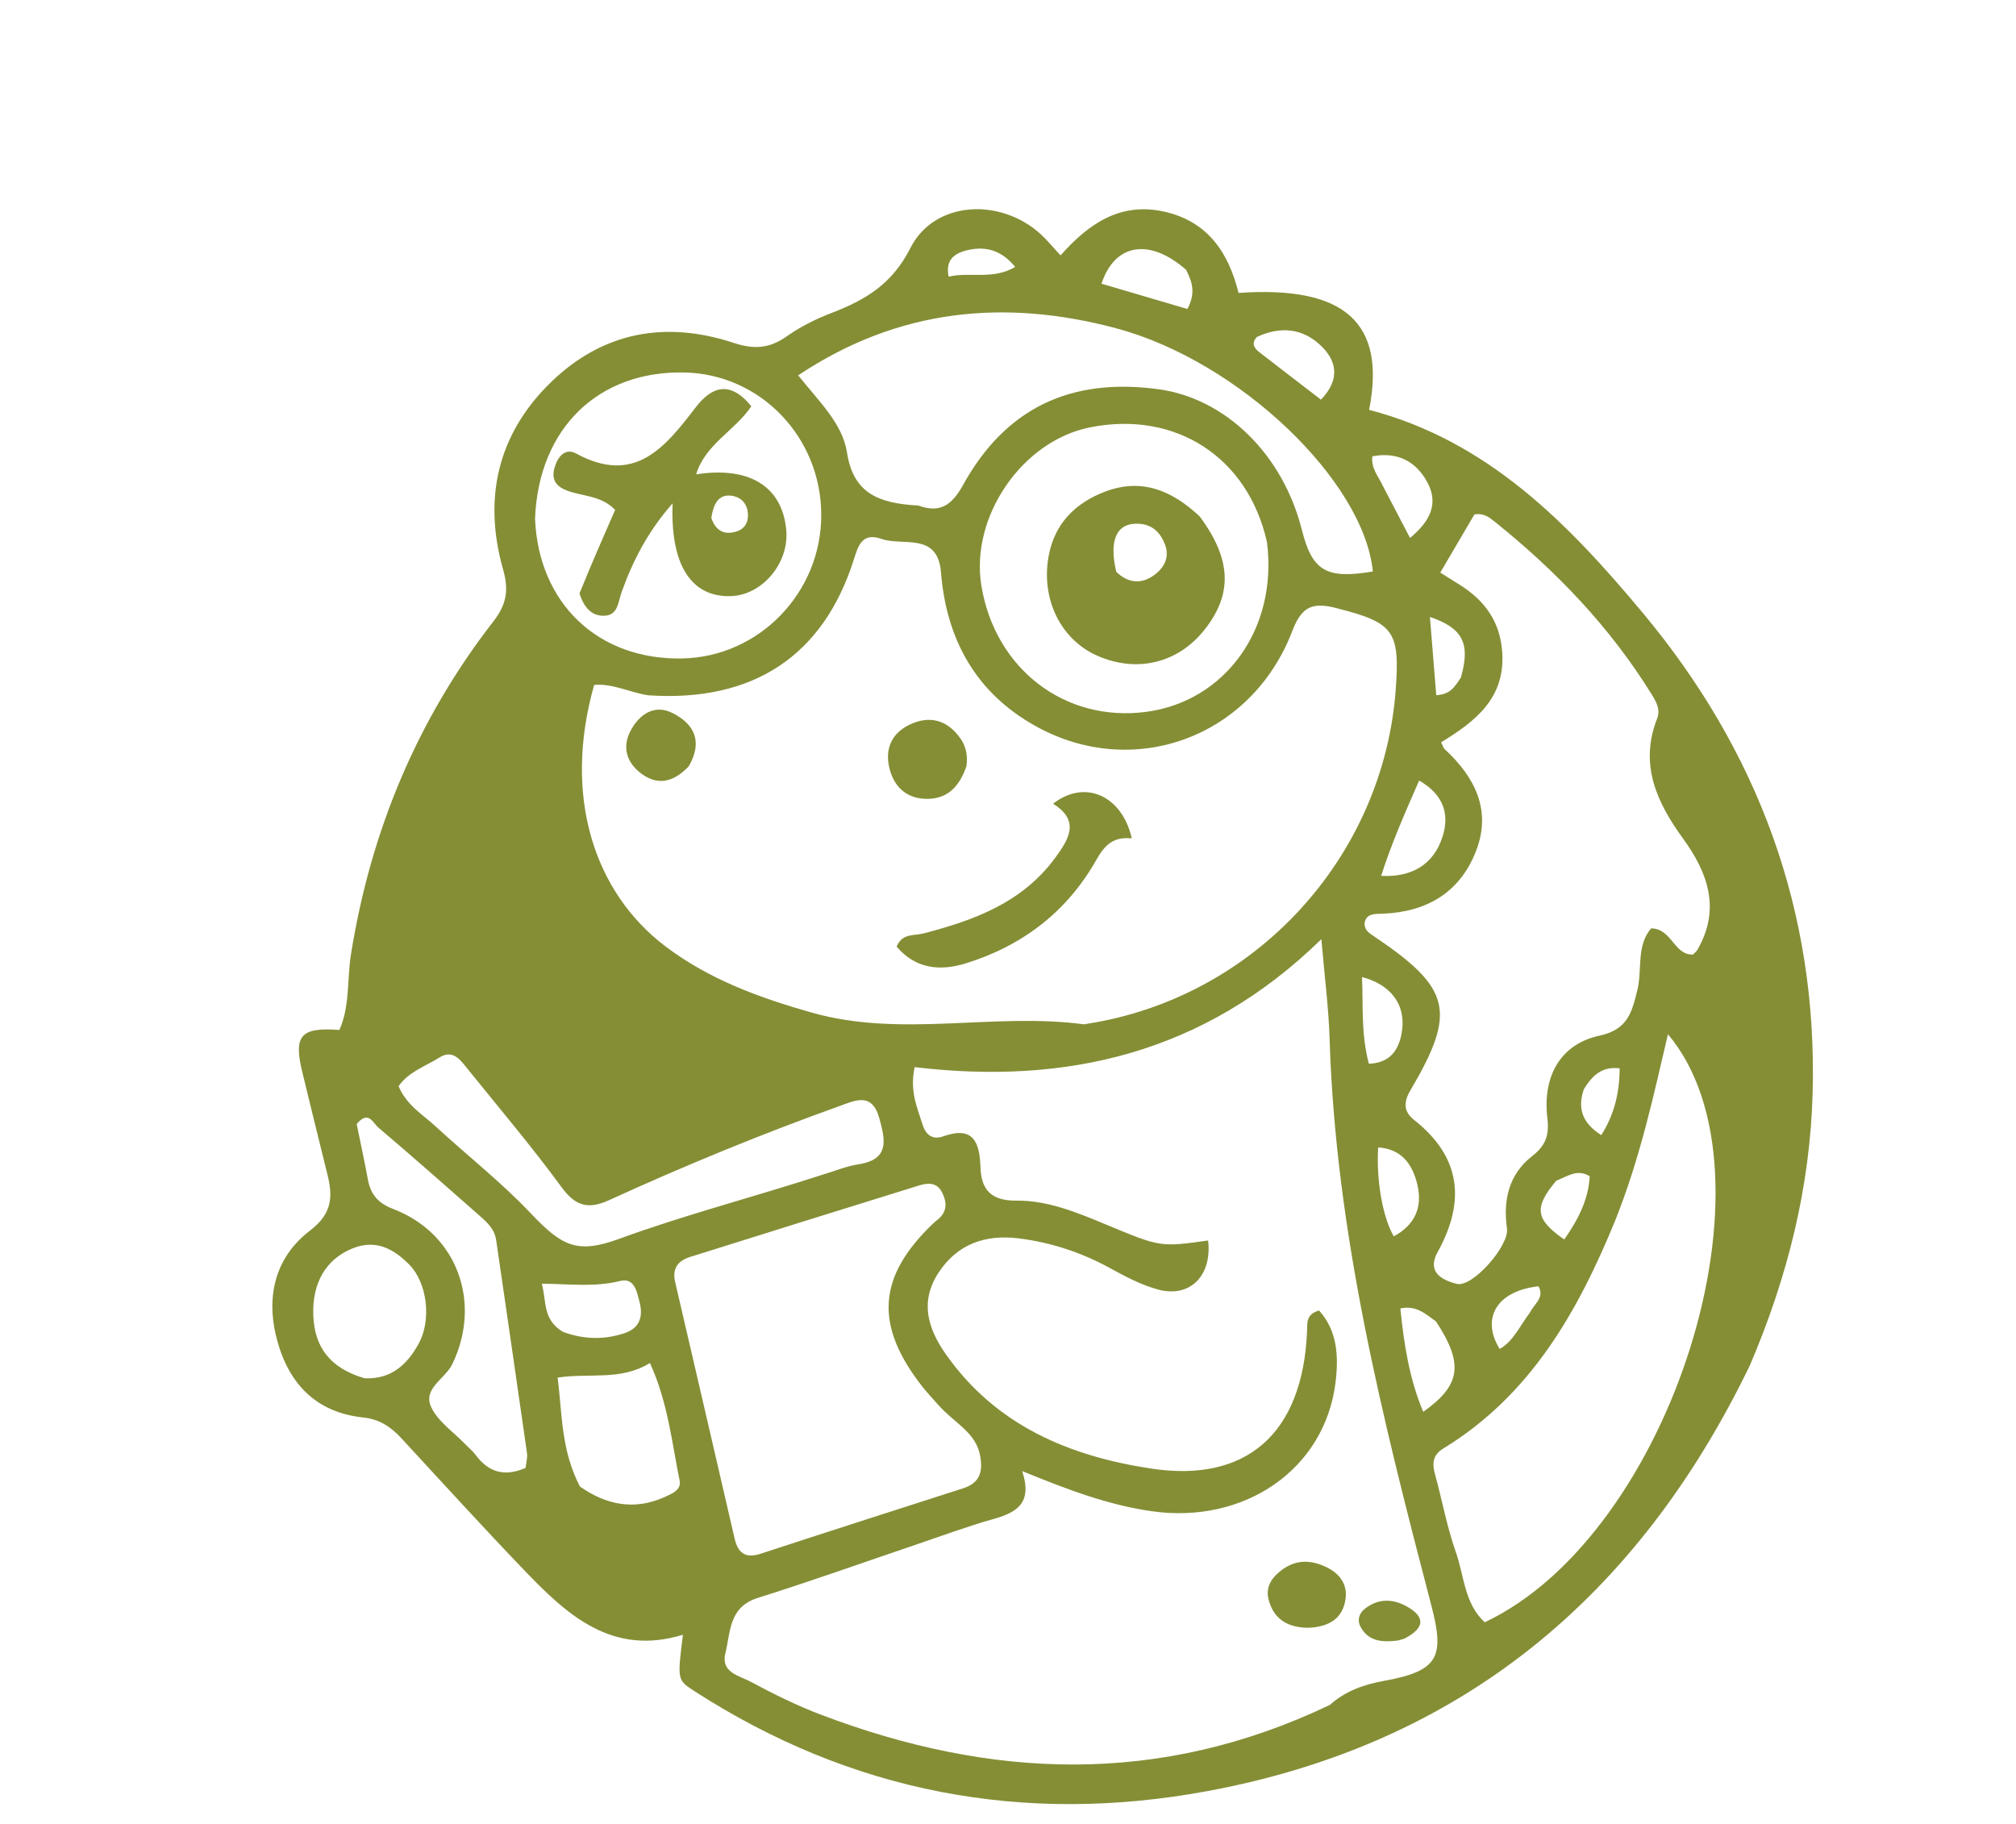 <svg xmlns="http://www.w3.org/2000/svg" xmlns:xlink="http://www.w3.org/1999/xlink" version="1.1" id="Layer_1" x="0px" y="0px" width="100%" viewBox="0 0 336 304" enable-background="new 0 0 336 304" xml:space="preserve">
<path fill="#858e35" opacity="1" stroke="none" d=" M291.666,227.53   C272.978,266.232 243.448,290.732 201.187,298.539   C170.629,304.184 141.939,298.799 115.666,281.82   C112.862,280.008 112.891,279.963 113.82,272.467   C101.991,276.1 94.491,269.14 87.326,261.668   C80.411,254.457 73.68,247.067 66.901,239.726   C65.152,237.831 63.263,236.544 60.533,236.255   C52.825,235.439 48.247,230.811 46.233,223.551   C44.226,216.313 45.74,209.634 51.681,205.097   C55.413,202.247 55.484,199.415 54.558,195.697   C53.15,190.04 51.767,184.377 50.388,178.714   C48.898,172.591 50.094,171.177 56.559,171.67   C58.353,167.676 57.825,163.233 58.5,159.026   C61.785,138.537 69.494,119.986 82.213,103.595   C84.372,100.813 84.855,98.447 83.863,94.962   C80.502,83.154 82.877,72.423 91.784,63.744   C100.46,55.29 110.94,53.408 122.292,57.153   C125.653,58.261 128.23,58.102 131.094,56.076   C133.383,54.457 135.982,53.164 138.609,52.155   C144.225,49.997 148.681,47.378 151.732,41.339   C155.695,33.492 166.613,32.883 173.368,38.958   C174.467,39.947 175.407,41.115 176.761,42.566   C181.417,37.291 186.753,33.597 194.152,35.3   C201.377,36.963 204.789,42.203 206.426,48.825   C224.26,47.578 231.028,53.894 228.186,68.309   C247.971,73.473 261.374,87.269 273.74,102.082   C293.024,125.181 302.936,151.877 302.107,182.173   C301.679,197.82 297.958,212.801 291.666,227.53  M221.624,284.177   C224.19,281.891 227.208,280.786 230.591,280.171   C239.636,278.527 240.844,276.326 238.576,267.66   C230.441,236.572 222.588,205.43 221.595,173.049   C221.439,167.992 220.775,162.952 220.23,156.536   C200.65,175.657 177.623,180.86 152.441,177.864   C151.58,181.88 152.891,184.639 153.767,187.456   C154.281,189.112 155.402,190.042 157.179,189.407   C162.256,187.595 163.275,190.397 163.414,194.595   C163.536,198.305 165.232,200.159 169.373,200.111   C174.593,200.051 179.476,202.076 184.248,204.06   C193.354,207.846 193.334,207.895 201.355,206.756   C202.032,212.567 198.387,216.355 193.072,214.949   C190.222,214.195 187.513,212.734 184.898,211.306   C180.15,208.713 175.097,207.065 169.787,206.406   C164.306,205.726 159.564,207.269 156.378,212.193   C153.258,217.014 154.685,221.493 157.608,225.667   C165.933,237.558 178.182,242.711 191.917,244.78   C207.524,247.131 217.134,239.208 217.845,221.823   C217.897,220.559 217.626,219.064 219.842,218.423   C222.934,221.823 223.104,226.17 222.594,230.368   C220.825,244.912 207.41,254.084 191.954,251.88   C184.687,250.844 177.927,248.285 170.361,245.19   C172.152,250.585 169.381,252.109 165.583,253.176   C161.262,254.39 157.042,255.968 152.784,257.408   C143.954,260.396 135.174,263.543 126.283,266.334   C121.444,267.853 121.767,272.051 120.891,275.573   C120.098,278.762 123.22,279.287 125.086,280.288   C128.891,282.33 132.794,284.268 136.827,285.798   C165.021,296.491 193.12,297.781 221.624,284.177  M108.12,115.892   C105.054,115.469 102.178,113.878 99.025,114.16   C93.726,132.86 99.131,148.792 110.865,157.702   C118.173,163.252 126.529,166.279 135.242,168.76   C150.235,173.029 165.533,168.726 180.584,170.717   C180.743,170.738 180.913,170.68 181.078,170.654   C208.991,166.378 230.541,143.084 232.621,114.938   C233.35,105.068 232.249,103.773 222.68,101.34   C218.743,100.339 216.948,101.077 215.382,105.174   C208.61,122.883 188.948,130.108 172.618,121.031   C162.672,115.502 157.737,106.627 156.832,95.393   C156.288,88.629 150.512,91.086 146.881,89.816   C143.609,88.672 143.004,91.072 142.254,93.414   C137.191,109.209 125.644,117.046 108.12,115.892  M243.25,97.443   C247.437,100.067 250.035,103.578 250.374,108.745   C250.882,116.466 245.774,120.298 240.189,123.722   C240.483,124.307 240.56,124.666 240.781,124.869   C245.822,129.511 248.629,135.041 246.016,141.818   C243.356,148.717 237.822,152.012 230.462,152.286   C229.168,152.335 227.682,152.193 227.417,153.909   C227.448,155.017 228.108,155.463 228.824,155.943   C241.888,164.697 242.836,168.549 235.039,181.778   C233.91,183.693 233.944,185.291 235.636,186.623   C243.52,192.83 244.293,200.217 239.597,208.702   C237.744,212.051 240.387,213.386 242.806,213.987   C245.414,214.636 251.558,207.628 251.161,204.778   C250.497,200.005 251.47,195.721 255.374,192.681   C257.619,190.933 258.236,189.213 257.894,186.344   C257.061,179.34 260.116,174.018 266.561,172.624   C271.299,171.6 271.974,168.733 272.892,165.035   C273.739,161.618 272.672,157.694 275.18,154.741   C278.634,154.733 278.97,159.213 282.164,159.099   C282.465,158.78 282.748,158.575 282.907,158.299   C286.816,151.512 284.666,145.488 280.502,139.758   C276.118,133.727 273.193,127.409 276.181,119.788   C276.81,118.184 275.976,116.861 275.188,115.59   C268.263,104.431 259.303,95.115 249.103,86.937   C248.216,86.226 247.26,85.471 245.733,85.75   C243.913,88.849 242.024,92.064 240.044,95.434   C241.014,96.034 241.854,96.553 243.25,97.443  M156.356,234.134   C155.478,233.132 154.552,232.167 153.731,231.12   C145.693,220.866 146.233,212.799 155.535,203.91   C155.776,203.681 156.04,203.476 156.298,203.264   C157.855,201.985 157.863,200.455 157.033,198.782   C156.159,197.019 154.637,197.133 153.157,197.592   C140.433,201.534 127.721,205.512 115.012,209.502   C112.996,210.135 112,211.419 112.523,213.666   C115.845,227.927 119.139,242.195 122.442,256.461   C122.993,258.84 124.233,259.801 126.776,258.967   C138.008,255.283 149.268,251.682 160.522,248.062   C163.3,247.168 163.857,245.323 163.347,242.596   C162.615,238.683 159.093,237.229 156.356,234.134  M269.171,203.503   C262.954,218.65 255.087,232.557 240.558,241.423   C238.803,242.494 238.661,243.881 239.162,245.694   C240.357,250.017 241.148,254.474 242.637,258.687   C244.037,262.646 244.05,267.27 247.456,270.389   C278.598,255.723 297.519,195.516 277.99,172.384   C275.548,182.815 273.353,193.051 269.171,203.503  M153.047,84.256   C156.683,85.586 158.645,84.205 160.515,80.823   C167.602,68.006 178.468,62.87 193.117,64.88   C204.302,66.414 213.822,75.766 216.977,88.317   C218.702,95.181 221.055,96.561 228.806,95.249   C227.329,80.19 206.516,60.17 185.984,54.705   C167.435,49.768 149.728,51.429 133.031,62.558   C136.61,67.049 140.422,70.612 141.165,75.42   C142.216,82.221 146.426,83.911 153.047,84.256  M211.165,90.386   C208.016,76.205 195.924,68.365 181.634,71.237   C170.34,73.507 161.687,86.13 163.561,97.603   C165.829,111.497 177.505,120.439 191.038,118.647   C204.102,116.918 212.994,104.911 211.165,90.386  M89.172,86.444   C89.761,100.588 99.697,110.025 113.708,109.748   C126.53,109.494 136.908,98.764 136.876,85.793   C136.845,72.859 126.758,62.361 114.095,62.082   C99.842,61.768 89.781,71.24 89.172,86.444  M137.291,195.728   C139.205,195.16 141.085,194.366 143.04,194.067   C148.29,193.264 147.571,190.039 146.55,186.371   C145.326,181.973 142.513,183.421 139.863,184.371   C126.861,189.034 114.094,194.288 101.534,200.025   C98.073,201.606 95.939,201.077 93.594,197.874   C88.587,191.035 83.086,184.558 77.766,177.95   C76.606,176.509 75.397,174.898 73.225,176.266   C70.893,177.733 68.116,178.628 66.433,181.037   C67.74,184.188 70.422,185.737 72.584,187.726   C77.843,192.567 83.509,197.009 88.413,202.179   C93.657,207.707 96.153,209.058 103.215,206.475   C114.17,202.469 125.458,199.57 137.291,195.728  M59.446,187.348   C60.074,190.433 60.746,193.509 61.319,196.604   C61.779,199.096 63.009,200.541 65.542,201.509   C76.203,205.586 80.365,217.082 75.375,227.382   C74.196,229.815 70.424,231.441 71.862,234.519   C72.991,236.936 75.585,238.668 77.533,240.7   C78.108,241.3 78.778,241.826 79.267,242.488   C81.429,245.415 84.108,246.187 87.598,244.658   C87.687,243.795 87.941,242.962 87.83,242.18   C86.145,230.345 84.412,218.517 82.694,206.687   C82.405,204.699 80.961,203.529 79.591,202.325   C74.099,197.502 68.629,192.652 63.052,187.929   C62.16,187.174 61.417,184.979 59.446,187.348  M96.647,247.759   C101.047,250.84 105.722,251.795 110.777,249.514   C111.982,248.97 113.589,248.344 113.272,246.785   C111.968,240.369 111.319,233.754 108.326,227.178   C103.423,230.189 98.277,228.795 92.944,229.607   C93.708,235.719 93.506,241.693 96.647,247.759  M60.749,229.719   C65.174,229.941 67.902,227.434 69.824,223.865   C71.932,219.95 71.208,213.811 68.207,210.772   C65.643,208.176 62.664,206.515 58.802,208.058   C54.379,209.824 52,213.764 52.217,219.265   C52.422,224.486 54.953,228.015 60.749,229.719  M93.782,221.967   C97.175,223.247 100.609,223.347 104.048,222.221   C106.609,221.383 107.222,219.452 106.6,217.056   C106.15,215.319 105.763,212.902 103.329,213.51   C99.14,214.557 94.912,214.005 90.299,213.955   C91.122,216.982 90.396,219.861 93.782,221.967  M239.335,220.25   C237.651,219.066 236.099,217.504 233.391,218.084   C234.007,224.083 234.869,229.762 237.208,235.318   C243.46,230.884 243.994,227.348 239.335,220.25  M197.686,44.975   C191.682,39.698 185.843,40.466 183.581,47.285   C188.403,48.704 193.201,50.116 197.905,51.5   C199.183,49.048 198.889,47.318 197.686,44.975  M230.185,145.985   C235.247,146.247 239.003,144.138 240.477,139.278   C241.529,135.811 240.726,132.514 236.523,130.096   C234.134,135.543 231.924,140.581 230.185,145.985  M209.504,56.148   C208.544,57.117 208.948,57.965 209.824,58.648   C213.209,61.287 216.623,63.889 220.165,66.612   C223.502,63.121 222.78,59.954 219.859,57.35   C217.094,54.884 213.658,54.258 209.504,56.148  M230.537,81.103   C231.968,83.845 233.399,86.587 235.003,89.66   C238.435,86.832 239.825,83.848 237.828,80.267   C235.932,76.865 232.883,75.266 228.728,76.056   C228.488,78.025 229.602,79.162 230.537,81.103  M228.142,177.298   C231.391,177.186 233.211,175.337 233.688,171.662   C234.24,167.418 231.796,164.089 227,162.853   C227.226,167.517 226.788,172.127 228.142,177.298  M232.288,206.071   C235.794,204.192 237.135,201.231 236.224,197.435   C235.417,194.075 233.641,191.516 229.7,191.243   C229.379,196.148 230.255,202.475 232.288,206.071  M259.369,196.801   C255.646,201.244 255.834,203.214 260.711,206.587   C262.969,203.351 264.735,200.024 264.951,196.057   C262.949,194.82 261.489,195.924 259.369,196.801  M243.481,112.92   C245.085,107.333 243.882,104.712 238.319,102.827   C238.686,107.356 239.032,111.619 239.376,115.868   C241.642,115.74 242.385,114.622 243.481,112.92  M263.99,181.512   C262.86,184.721 263.712,187.183 266.877,189.192   C269.147,185.625 269.909,181.991 269.95,178.06   C267.163,177.745 265.562,178.991 263.99,181.512  M255.039,218.695   C255.666,217.325 257.482,216.309 256.415,214.395   C249.561,215.127 246.749,219.658 249.95,224.838   C252.213,223.552 253.184,221.183 255.039,218.695  M158.102,46.113   C161.611,45.267 165.505,46.704 169.195,44.489   C166.94,41.736 164.398,41.027 161.461,41.648   C158.709,42.23 157.603,43.557 158.102,46.113  z"/>
<path fill="#858e35" opacity="1" stroke="none" d=" M217.976,271.312   C214.374,271.244 212.244,269.711 211.437,266.611   C210.858,264.386 212.068,262.809 213.76,261.581   C216.161,259.838 218.702,260.013 221.223,261.283   C223.325,262.342 224.587,264.12 224.263,266.467   C223.812,269.733 221.562,271.176 217.976,271.312  z"/>
<path fill="#858e35" opacity="1" stroke="none" d=" M234.05,273.127   C233.381,273.317 233.067,273.428 232.744,273.462   C230.369,273.716 228.087,273.598 226.775,271.186   C226.157,270.051 226.489,268.913 227.5,268.118   C229.694,266.395 232.117,266.458 234.416,267.726   C237.423,269.385 237.674,271.26 234.05,273.127  z"/>
<path fill="#858e35" opacity="1" stroke="none" d=" M188.632,139.741   C185.564,139.416 184.125,140.831 182.741,143.284   C177.871,151.918 170.465,157.603 161.035,160.546   C156.687,161.903 152.603,161.506 149.437,157.778   C150.389,155.5 152.312,155.991 153.829,155.599   C162.318,153.401 170.363,150.472 175.854,142.992   C178.181,139.823 180.041,136.801 175.514,133.961   C180.787,129.823 187.024,132.582 188.632,139.741  z"/>
<path fill="#858e35" opacity="1" stroke="none" d=" M161.077,127.698   C159.939,130.975 158.085,133.01 154.858,133.141   C151.39,133.283 149.095,131.392 148.265,128.16   C147.359,124.634 148.762,121.887 152.192,120.521   C155.399,119.244 158.074,120.276 160.041,123.041   C160.927,124.287 161.339,125.736 161.077,127.698  z"/>
<path fill="#858e35" opacity="1" stroke="none" d=" M114.792,127.726   C112.311,130.322 109.748,130.969 107.039,129.052   C104.428,127.203 103.6,124.514 105.154,121.687   C106.608,119.04 109.087,117.311 112.135,118.866   C115.61,120.638 117.233,123.496 114.792,127.726  z"/>
<path fill="#858e35" opacity="1" stroke="none" d=" M199.961,86.088   C205.287,93.272 205.446,99.055 200.732,104.986   C196.299,110.563 189.434,112.205 182.828,109.267   C176.792,106.583 173.451,99.85 174.78,92.637   C175.772,87.257 179.235,83.811 184.206,81.932   C190.203,79.665 195.255,81.66 199.961,86.088  M186.039,95.31   C188.164,97.337 190.471,97.406 192.674,95.608   C194.136,94.415 194.924,92.762 194.174,90.777   C193.419,88.777 192.094,87.438 189.847,87.298   C186.266,87.075 184.741,89.732 186.039,95.31  z"/>
<path fill="#858e35" opacity="1" stroke="none" d=" M96.585,98.903   C98.561,94.024 100.546,89.493 102.522,84.984   C100.187,82.566 97.139,82.751 94.549,81.787   C92.712,81.102 91.842,79.956 92.423,77.943   C92.957,76.089 94.207,74.603 96.023,75.59   C105.813,80.913 110.837,74.548 115.95,67.893   C118.586,64.461 121.647,63.324 125.218,67.716   C122.548,71.729 117.559,74.022 116.023,79.061   C124.946,77.681 130.389,81.107 131.045,88.35   C131.543,93.848 127.045,99.202 121.795,99.361   C115.217,99.56 111.695,94.163 112.102,83.898   C108.03,88.506 105.475,93.428 103.582,98.751   C103.043,100.268 103.007,102.403 100.967,102.607   C98.722,102.833 97.335,101.314 96.585,98.903  M118.554,86.332   C119.249,88.407 120.666,89.251 122.761,88.58   C124.192,88.122 124.781,86.962 124.645,85.48   C124.508,83.987 123.594,82.96 122.229,82.68   C119.957,82.213 118.955,83.662 118.554,86.332  z"/>
</svg>